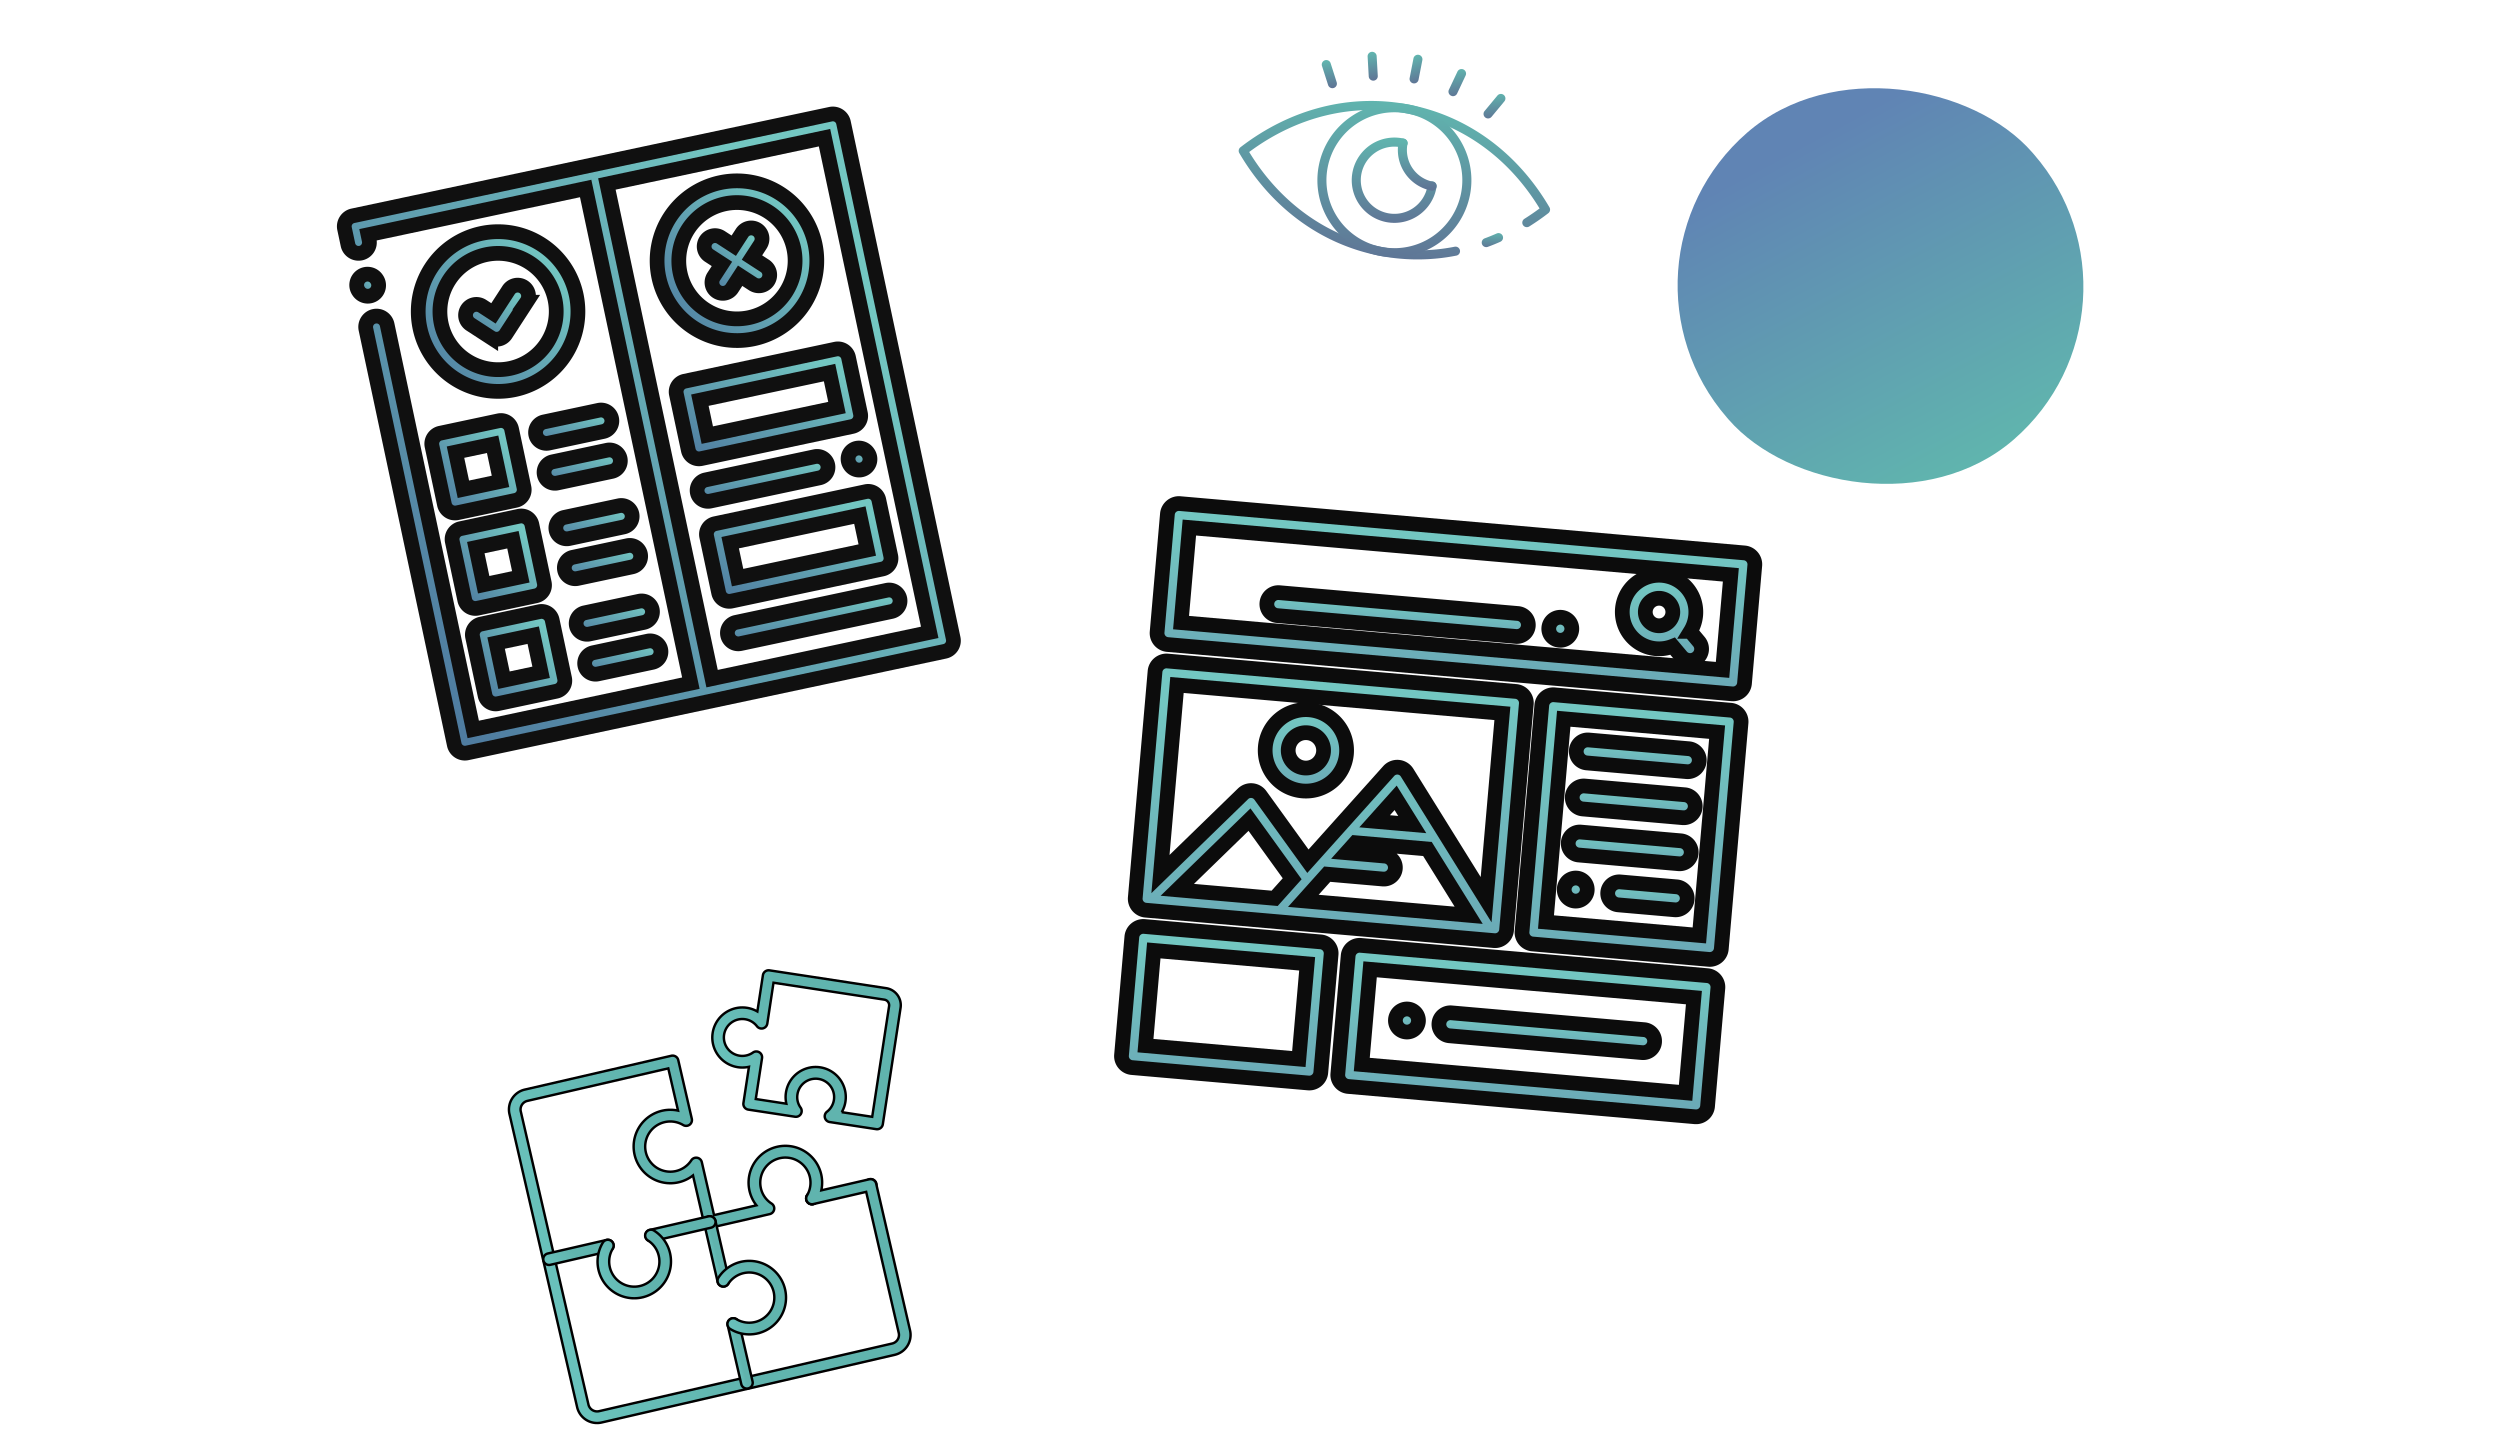 <svg xmlns="http://www.w3.org/2000/svg" xmlns:xlink="http://www.w3.org/1999/xlink" width="350" height="200" viewBox="0 0 373.069 290.77">
  <defs>
    <linearGradient id="linear-gradient" x1="0.696" y1="0.134" x2="0.5" y2="1" gradientUnits="objectBoundingBox">
      <stop offset="0" stop-color="#6084b4"/>
      <stop offset="1" stop-color="#60b4ae"/>
    </linearGradient>
    <linearGradient id="linear-gradient-2" x1="0.5" x2="0.724" y2="1.259" gradientUnits="objectBoundingBox">
      <stop offset="0" stop-color="#60b4ae"/>
      <stop offset="1" stop-color="#5e648f"/>
    </linearGradient>
    <linearGradient id="linear-gradient-12" x1="0.13" y1="0.146" x2="0.781" y2="3.4" gradientUnits="objectBoundingBox">
      <stop offset="0" stop-color="#73c7c2"/>
      <stop offset="1" stop-color="#56619a"/>
    </linearGradient>
    <linearGradient id="linear-gradient-28" x1="-1.084" y1="1.172" x2="0.5" y2="1" gradientUnits="objectBoundingBox">
      <stop offset="0" stop-color="#7fe4de"/>
      <stop offset="1" stop-color="#60b4ae"/>
    </linearGradient>
    <linearGradient id="linear-gradient-39" x1="0.955" y1="0.348" x2="-0.034" y2="0.854" gradientUnits="objectBoundingBox">
      <stop offset="0" stop-color="#73c7c2"/>
      <stop offset="1" stop-color="#4f7ca0"/>
    </linearGradient>
  </defs>
  <g id="Group_540" data-name="Group 540" transform="translate(-124.236 -1131)">
    <rect id="Rectangle_58" data-name="Rectangle 58" width="82.311" height="82.742" rx="41.155" transform="translate(380.9 1185.001) rotate(-41)" fill="url(#linear-gradient)"/>
    <g id="eye" transform="translate(313.448 1136.004) rotate(11)">
      <path id="Path_179" data-name="Path 179" d="M32.267,31.346C20.164,31.346,8.786,26,.23,16.282a.922.922,0,0,1,0-1.219C8.786,5.347,20.163,0,32.267,0S55.749,5.347,64.3,15.063a.922.922,0,0,1,0,1.217c-.987,1.127-2.06,2.234-3.28,3.383a.922.922,0,1,1-1.264-1.342c.955-.9,1.816-1.771,2.613-2.647C54.238,6.748,43.577,1.845,32.264,1.845S10.292,6.749,2.157,15.674C10.292,24.6,20.953,29.5,32.264,29.5a38.658,38.658,0,0,0,14.652-2.891.922.922,0,0,1,.694,1.707,40.481,40.481,0,0,1-15.344,3.027Z" transform="translate(0 10.326)" fill="url(#linear-gradient-2)"/>
      <path id="Path_180" data-name="Path 180" d="M.917,3.306A.922.922,0,0,1,.436,1.6c.787-.48,1.528-.962,2.2-1.434a.922.922,0,1,1,1.058,1.51c-.7.493-1.475,1-2.3,1.5A.916.916,0,0,1,.917,3.306Z" transform="translate(52.122 32.511)" fill="url(#linear-gradient-2)"/>
      <path id="Path_181" data-name="Path 181" d="M15.673,31.346A15.673,15.673,0,1,1,31.346,15.673,15.673,15.673,0,0,1,15.673,31.346Zm0-29.5A13.829,13.829,0,1,0,29.5,15.673,13.829,13.829,0,0,0,15.673,1.844Z" transform="translate(16.594 10.326)" fill="url(#linear-gradient-2)"/>
      <path id="Path_182" data-name="Path 182" d="M8.682,17.364A8.682,8.682,0,1,1,8.682,0a3.566,3.566,0,0,1,.369.013.922.922,0,1,1-.17,1.836c-.065-.006-.13,0-.195,0A6.838,6.838,0,1,0,15.52,8.684a1.885,1.885,0,0,0,0-.192.922.922,0,1,1,1.833-.178c.012.123.014.244.014.369a8.692,8.692,0,0,1-8.68,8.681Z" transform="translate(23.585 17.316)" fill="url(#linear-gradient-2)"/>
      <path id="Path_183" data-name="Path 183" d="M8.39,9.311A8.426,8.426,0,0,1,0,.922a.922.922,0,0,1,1.844,0A6.579,6.579,0,0,0,8.391,7.468a.922.922,0,0,1,0,1.844Z" transform="translate(31.628 17.332)" fill="url(#linear-gradient-2)"/>
      <path id="Path_184" data-name="Path 184" d="M.92,5.41A.922.922,0,0,1,.113,4.047L2.063.48a.922.922,0,1,1,1.617.885L1.73,4.931A.922.922,0,0,1,.92,5.41Z" transform="translate(47.485 4.626)" fill="url(#linear-gradient-2)"/>
      <path id="Path_185" data-name="Path 185" d="M.923,5.784A.922.922,0,0,1,.028,4.635L1.028.7a.922.922,0,1,1,1.788.453l-1,3.94a.922.922,0,0,1-.893.7Z" transform="translate(39.614 1.157)" fill="url(#linear-gradient-2)"/>
      <path id="Path_186" data-name="Path 186" d="M.922,5.91A.922.922,0,0,1,0,4.989V.922a.922.922,0,0,1,1.844,0V4.988A.922.922,0,0,1,.922,5.91Z" transform="translate(31.345 0)" fill="url(#linear-gradient-2)"/>
      <path id="Path_187" data-name="Path 187" d="M1.921,5.786a.922.922,0,0,1-.893-.7l-1-3.941A.922.922,0,0,1,1.816.7l1,3.941a.922.922,0,0,1-.9,1.149Z" transform="translate(22.077 1.156)" fill="url(#linear-gradient-2)"/>
      <path id="Path_188" data-name="Path 188" d="M2.879,5.408a.922.922,0,0,1-.809-.479L.114,1.365A.922.922,0,1,1,1.731.479L3.681,4.046A.922.922,0,0,1,2.874,5.41Z" transform="translate(13.254 4.628)" fill="url(#linear-gradient-2)"/>
    </g>
    <g id="web-design" transform="matrix(0.996, 0.087, -0.087, 0.996, 294.166, 1233.299)">
      <g id="Group_51" data-name="Group 51" transform="translate(0 0)">
        <g id="Group_50" data-name="Group 50" transform="translate(0 0)">
          <path id="Path_143" data-name="Path 143" d="M117.69,0H2.344A2.345,2.345,0,0,0,0,2.344V26.459A2.345,2.345,0,0,0,2.344,28.8H117.69a2.345,2.345,0,0,0,2.344-2.344V2.344A2.345,2.345,0,0,0,117.69,0Zm-2.344,24.114H4.689V4.689H115.345Z" stroke="#0c0c0c" stroke-width="3" fill="url(#linear-gradient-12)"/>
        </g>
      </g>
      <g id="Group_53" data-name="Group 53" transform="translate(93.956 6.015)">
        <g id="Group_52" data-name="Group 52" transform="translate(0 0)">
          <path id="Path_144" data-name="Path 144" d="M16.093,12.774l-1.915-1.915A7.491,7.491,0,0,0,2.194,2.19a7.491,7.491,0,0,0,8.669,11.985l1.915,1.915a2.344,2.344,0,1,0,3.315-3.316ZM9.47,9.467a2.8,2.8,0,1,1,.821-1.98A2.782,2.782,0,0,1,9.47,9.467Z" stroke="#0c0c0c" stroke-width="3" fill="url(#linear-gradient-12)"/>
        </g>
      </g>
      <g id="Group_55" data-name="Group 55" transform="translate(79.368 16.302)">
        <g id="Group_54" data-name="Group 54">
          <path id="Path_145" data-name="Path 145" d="M4.642,1.886a2.358,2.358,0,0,0-.134-.438,2.391,2.391,0,0,0-.216-.406A2.354,2.354,0,0,0,4,.686,2.246,2.246,0,0,0,3.646.4,2.314,2.314,0,0,0,3.24.179,2.366,2.366,0,0,0,2.8.046a2.32,2.32,0,0,0-.917,0,2.4,2.4,0,0,0-1.2.64,2.492,2.492,0,0,0-.291.356,2.4,2.4,0,0,0-.216.406,2.364,2.364,0,0,0-.134.438,2.382,2.382,0,0,0,0,.917,2.362,2.362,0,0,0,.134.438,2.476,2.476,0,0,0,.216.406A2.5,2.5,0,0,0,.685,4a2.423,2.423,0,0,0,.762.506,2.482,2.482,0,0,0,.438.134A2.335,2.335,0,0,0,3.24,4.509a2.4,2.4,0,0,0,.406-.216A2.233,2.233,0,0,0,4,4a2.365,2.365,0,0,0,.687-1.657A2.335,2.335,0,0,0,4.642,1.886Z" stroke="#0c0c0c" stroke-width="3" fill="url(#linear-gradient-12)"/>
        </g>
      </g>
      <g id="Group_57" data-name="Group 57" transform="translate(21.755 16.302)">
        <g id="Group_56" data-name="Group 56">
          <path id="Path_146" data-name="Path 146" d="M51.069,0H2.344a2.344,2.344,0,0,0,0,4.689H51.069a2.344,2.344,0,0,0,0-4.689Z" stroke="#0c0c0c" stroke-width="3" fill="url(#linear-gradient-12)"/>
        </g>
      </g>
      <g id="Group_59" data-name="Group 59" transform="translate(0.277 32.145)">
        <g id="Group_58" data-name="Group 58">
          <path id="Path_147" data-name="Path 147" d="M73.53,0H2.344A2.345,2.345,0,0,0,0,2.344V48.576A2.344,2.344,0,0,0,2.344,50.92H73.53a2.345,2.345,0,0,0,2.344-2.344V2.344A2.345,2.345,0,0,0,73.53,0ZM28.279,46.231H8.38l13.4-15.517,9.706,11.239Zm5.861,0L38.512,40.4H49.88a2.344,2.344,0,1,0,0-4.689H42.029l1.645-2.193h14.72l9.534,12.71Zm13.049-17.4,3.844-5.125,3.844,5.125Zm24,13.929L52.909,18.393a2.344,2.344,0,0,0-3.751,0L34.367,38.114,23.556,25.6a2.344,2.344,0,0,0-3.549,0L4.689,43.331V4.689h66.5Z" stroke="#0c0c0c" stroke-width="3" fill="url(#linear-gradient-12)"/>
        </g>
      </g>
      <g id="Group_61" data-name="Group 61" transform="translate(23.982 39.526)">
        <g id="Group_60" data-name="Group 60">
          <path id="Path_148" data-name="Path 148" d="M8.288,0a8.288,8.288,0,1,0,8.288,8.288A8.3,8.3,0,0,0,8.288,0Zm0,11.888a3.6,3.6,0,1,1,3.6-3.6A3.6,3.6,0,0,1,8.288,11.888Z" stroke="#0c0c0c" stroke-width="3" fill="url(#linear-gradient-12)"/>
        </g>
      </g>
      <g id="Group_63" data-name="Group 63" transform="translate(79.314 32.145)">
        <g id="Group_62" data-name="Group 62" transform="translate(0 0)">
          <path id="Path_149" data-name="Path 149" d="M38.376,0H2.344A2.344,2.344,0,0,0,0,2.344V48.576A2.344,2.344,0,0,0,2.344,50.92H38.376a2.345,2.345,0,0,0,2.344-2.344V2.344A2.345,2.345,0,0,0,38.376,0ZM36.031,46.232H4.689V4.689H36.031Z" stroke="#0c0c0c" stroke-width="3" fill="url(#linear-gradient-12)"/>
        </g>
      </g>
      <g id="Group_65" data-name="Group 65" transform="translate(87.117 40.696)">
        <g id="Group_64" data-name="Group 64">
          <path id="Path_150" data-name="Path 150" d="M22.77,0H2.344a2.344,2.344,0,1,0,0,4.689H22.77A2.344,2.344,0,0,0,22.77,0Z" stroke="#0c0c0c" stroke-width="3" fill="url(#linear-gradient-12)"/>
        </g>
      </g>
      <g id="Group_67" data-name="Group 67" transform="translate(87.117 50.105)">
        <g id="Group_66" data-name="Group 66">
          <path id="Path_151" data-name="Path 151" d="M22.77,0H2.344a2.344,2.344,0,1,0,0,4.689H22.77A2.344,2.344,0,0,0,22.77,0Z" stroke="#0c0c0c" stroke-width="3" fill="url(#linear-gradient-12)"/>
        </g>
      </g>
      <g id="Group_69" data-name="Group 69" transform="translate(87.117 59.514)">
        <g id="Group_68" data-name="Group 68" transform="translate(0 0)">
          <path id="Path_152" data-name="Path 152" d="M22.77,0H2.344a2.344,2.344,0,1,0,0,4.689H22.77A2.344,2.344,0,0,0,22.77,0Z" stroke="#0c0c0c" stroke-width="3" fill="url(#linear-gradient-12)"/>
        </g>
      </g>
      <g id="Group_71" data-name="Group 71" transform="translate(87.116 68.923)">
        <g id="Group_70" data-name="Group 70" transform="translate(0 0)">
          <path id="Path_153" data-name="Path 153" d="M4.644,1.886a2.355,2.355,0,0,0-.134-.438,2.472,2.472,0,0,0-.216-.406,2.346,2.346,0,0,0-2.408-1,2.364,2.364,0,0,0-.438.134,2.492,2.492,0,0,0-.406.216A2.281,2.281,0,0,0,.4,1.042a2.494,2.494,0,0,0-.216.406,2.362,2.362,0,0,0-.134.438,2.262,2.262,0,0,0,0,.916,2.364,2.364,0,0,0,.134.439A2.475,2.475,0,0,0,.4,3.646a2.281,2.281,0,0,0,.647.647,2.5,2.5,0,0,0,.406.216,2.369,2.369,0,0,0,.438.134A2.325,2.325,0,0,0,4,4a2.51,2.51,0,0,0,.293-.356,2.491,2.491,0,0,0,.216-.406A2.361,2.361,0,0,0,4.644,2.8a2.38,2.38,0,0,0,0-.916Z" stroke="#0c0c0c" stroke-width="3" fill="url(#linear-gradient-12)"/>
        </g>
      </g>
      <g id="Group_73" data-name="Group 73" transform="translate(96.005 68.923)">
        <g id="Group_72" data-name="Group 72">
          <path id="Path_154" data-name="Path 154" d="M13.882,0H2.344a2.344,2.344,0,1,0,0,4.689H13.882a2.344,2.344,0,1,0,0-4.689Z" stroke="#0c0c0c" stroke-width="3" fill="url(#linear-gradient-12)"/>
        </g>
      </g>
      <g id="Group_75" data-name="Group 75" transform="translate(0.277 86.392)">
        <g id="Group_74" data-name="Group 74">
          <path id="Path_155" data-name="Path 155" d="M38.376,0H2.344A2.345,2.345,0,0,0,0,2.344V26.492a2.344,2.344,0,0,0,2.344,2.344H38.376a2.344,2.344,0,0,0,2.344-2.344V2.344A2.345,2.345,0,0,0,38.376,0ZM36.031,24.148H4.689V4.689H36.031Z" stroke="#0c0c0c" stroke-width="3" fill="url(#linear-gradient-12)"/>
        </g>
      </g>
      <g id="Group_77" data-name="Group 77" transform="translate(44.48 86.392)">
        <g id="Group_76" data-name="Group 76">
          <path id="Path_156" data-name="Path 156" d="M73.21,0H2.344A2.345,2.345,0,0,0,0,2.344V26.492a2.345,2.345,0,0,0,2.344,2.344H73.21a2.345,2.345,0,0,0,2.344-2.344V2.344A2.345,2.345,0,0,0,73.21,0ZM70.865,24.148H4.689V4.689H70.865V24.148Z" stroke="#0c0c0c" stroke-width="3" fill="url(#linear-gradient-12)"/>
        </g>
      </g>
      <g id="Group_79" data-name="Group 79" transform="translate(55.206 98.467)">
        <g id="Group_78" data-name="Group 78">
          <path id="Path_157" data-name="Path 157" d="M4.642,1.887a2.37,2.37,0,0,0-.134-.438,2.309,2.309,0,0,0-.216-.405A2.276,2.276,0,0,0,3.646.4,2.332,2.332,0,0,0,3.24.18,2.375,2.375,0,0,0,2.8.044a2.413,2.413,0,0,0-.917,0A2.492,2.492,0,0,0,1.447.18a2.4,2.4,0,0,0-.4.216A2.243,2.243,0,0,0,.687.686a2.382,2.382,0,0,0-.293.357,2.31,2.31,0,0,0-.216.405,2.372,2.372,0,0,0-.134.438,2.367,2.367,0,0,0,0,.914,2.45,2.45,0,0,0,.134.441A2.349,2.349,0,0,0,2.344,4.688,2.325,2.325,0,0,0,2.8,4.644a2.369,2.369,0,0,0,.438-.136,2.165,2.165,0,0,0,.406-.216,2.278,2.278,0,0,0,.647-.647,2.375,2.375,0,0,0,.216-.4A2.445,2.445,0,0,0,4.642,2.8a2.253,2.253,0,0,0,0-.914Z" stroke="#0c0c0c" stroke-width="3" fill="url(#linear-gradient-12)"/>
        </g>
      </g>
      <g id="Group_81" data-name="Group 81" transform="translate(64.094 98.466)">
        <g id="Group_80" data-name="Group 80">
          <path id="Path_158" data-name="Path 158" d="M41.714,0H2.344a2.344,2.344,0,0,0,0,4.689h39.37a2.344,2.344,0,1,0,0-4.689Z" stroke="#0c0c0c" stroke-width="3" fill="url(#linear-gradient-12)"/>
        </g>
      </g>
    </g>
    <g id="puzzle-piece_1_" data-name="puzzle-piece (1)" transform="translate(156.291 1341.507) rotate(-13)">
      <path id="Path_241" data-name="Path 241" d="M28.9,36.545a1.181,1.181,0,0,1-.436-.084l-8.906-3.543a1.181,1.181,0,0,1-.056-2.172,3.753,3.753,0,1,0-5.06-4.8,3.624,3.624,0,0,0,.009,2.775,1.181,1.181,0,0,1-1.522,1.561l-8.94-3.553A1.181,1.181,0,0,1,3.326,25.2L6.08,18.269a6.114,6.114,0,1,1,4.2-10.588L13.043.744a1.181,1.181,0,0,1,1.535-.66L36.893,8.953a3.509,3.509,0,0,1,1.963,4.55L30,35.793A1.181,1.181,0,0,1,28.9,36.545Zm-6.5-5.034,5.834,2.317,8.423-21.192a1.158,1.158,0,0,0-.639-1.482L14.8,2.716l-3.1,7.825a1.181,1.181,0,0,1-2.176.048,3.753,3.753,0,1,0-2,5.034,1.181,1.181,0,0,1,1.547,1.528L5.958,24.97,11.807,27.3a6.125,6.125,0,1,1,10.6,4.212Z" transform="translate(43.579 0)" stroke="#000" stroke-width="0.5" fill="url(#linear-gradient-28)"/>
      <path id="Path_242" data-name="Path 242" d="M1.186,2.362A1.181,1.181,0,0,1,1.176,0h.011a1.181,1.181,0,0,1,0,2.362Z" transform="translate(67.202 46.078)" stroke="#000" stroke-width="0.5" fill="url(#linear-gradient-28)"/>
      <path id="Path_243" data-name="Path 243" d="M1.187,2.362A1.181,1.181,0,1,1,1.175,0h.012a1.181,1.181,0,0,1,0,2.362Z" transform="translate(54.952 46.078)" stroke="#000" stroke-width="0.5" fill="url(#linear-gradient-28)"/>
      <path id="Path_244" data-name="Path 244" d="M1.181,2.363a1.183,1.183,0,1,1,.472-.1,1.157,1.157,0,0,1-.472.1Z" transform="translate(54.946 46.083)" stroke="#000" stroke-width="0.5" fill="url(#linear-gradient-28)"/>
      <path id="Path_245" data-name="Path 245" d="M65.4,69.542H4.166A4.165,4.165,0,0,1,0,65.387V4.143A4.16,4.16,0,0,1,4.166,0h30.6a1.181,1.181,0,0,1,1.181,1.181V13.427a1.181,1.181,0,0,1-2.008.848,5.109,5.109,0,1,0,0,7.383,1.181,1.181,0,0,1,2.008.848V33.56H44.8a7.487,7.487,0,1,1,13.557,0H68.361a1.181,1.181,0,0,1,1.181,1.181V65.387A4.153,4.153,0,0,1,65.4,69.542ZM4.166,2.362a1.8,1.8,0,0,0-1.8,1.781V65.387a1.8,1.8,0,0,0,1.8,1.793H65.4a1.789,1.789,0,0,0,1.781-1.793V35.916H56.139a1.181,1.181,0,0,1-.853-2,5.112,5.112,0,1,0-8.82-3.527A4.953,4.953,0,0,0,47.884,33.9a1.181,1.181,0,0,1-.84,2.008H34.771a1.181,1.181,0,0,1-1.181-1.181v-10a7.474,7.474,0,1,1,0-13.541V2.362Z" transform="translate(0 12.524)" stroke="#000" stroke-width="0.5" fill="url(#linear-gradient-28)"/>
      <path id="Path_246" data-name="Path 246" d="M1.181,14.621A1.181,1.181,0,0,1,0,13.44V1.188a1.181,1.181,0,0,1,2.362-.013V13.434a1.181,1.181,0,0,1-1.181,1.187Z" transform="translate(33.601 46.085)" stroke="#000" stroke-width="0.5" fill="url(#linear-gradient-28)"/>
      <path id="Path_247" data-name="Path 247" d="M1.181,14.627A1.181,1.181,0,0,1,0,13.446V1.181a1.181,1.181,0,1,1,2.362,0V13.446a1.181,1.181,0,0,1-1.181,1.181Z" transform="translate(33.61 67.392)" stroke="#000" stroke-width="0.5" fill="url(#linear-gradient-28)"/>
      <path id="Path_248" data-name="Path 248" d="M13.4,2.362H1.181A1.181,1.181,0,1,1,1.181,0H13.4a1.181,1.181,0,0,1,0,2.362Z" transform="translate(21.379 46.078)" stroke="#000" stroke-width="0.5" fill="url(#linear-gradient-28)"/>
      <path id="Path_249" data-name="Path 249" d="M13.45,2.362H1.181A1.181,1.181,0,1,1,1.181,0H13.45a1.181,1.181,0,1,1,0,2.362Z" transform="translate(0.033 46.085)" stroke="#000" stroke-width="0.5" fill="url(#linear-gradient-28)"/>
      <path id="Path_250" data-name="Path 250" d="M7.471,13.06A7.468,7.468,0,0,1,2.112.387,1.181,1.181,0,1,1,3.806,2.034a5.11,5.11,0,1,0,8.783,3.552A5.019,5.019,0,0,0,11.16,2.042,1.181,1.181,0,1,1,12.844.388a7.374,7.374,0,0,1,2.107,5.2,7.487,7.487,0,0,1-7.48,7.468Z" transform="translate(10.526 46.056)" stroke="#000" stroke-width="0.5" fill="url(#linear-gradient-28)"/>
      <path id="Path_251" data-name="Path 251" d="M5.581,14.961a7.451,7.451,0,0,1-5.2-2.11,1.181,1.181,0,1,1,1.639-1.7,5.107,5.107,0,1,0,.043-7.4,1.181,1.181,0,0,1-2.043-.8V2.942a1.181,1.181,0,0,1,.361-.849,7.48,7.48,0,1,1,5.2,12.867Z" transform="translate(33.586 56.582)" stroke="#000" stroke-width="0.5" fill="url(#linear-gradient-28)"/>
    </g>
    <g id="test" transform="matrix(0.978, -0.208, 0.208, 0.978, 126, 1175.387)">
      <path id="Path_159" data-name="Path 159" d="M101.631,0H2.209A2.209,2.209,0,0,0,0,2.209V5.554a2.208,2.208,0,1,0,4.417,0V4.417H49.711V107.365H4.417V23.13A2.208,2.208,0,1,0,0,23.13v86.444a2.209,2.209,0,0,0,2.209,2.209h99.422a2.209,2.209,0,0,0,2.209-2.209V2.209A2.209,2.209,0,0,0,101.631,0ZM99.422,107.366H54.128V4.417H99.422Zm0,0" transform="translate(0.015 0)" stroke="#101010" stroke-width="3" fill="url(#linear-gradient-39)"/>
      <path id="Path_160" data-name="Path 160" d="M16.254,0A16.255,16.255,0,1,0,32.509,16.254,16.273,16.273,0,0,0,16.254,0Zm0,28.091A11.837,11.837,0,1,1,28.092,16.254,11.851,11.851,0,0,1,16.254,28.091Zm0,0" transform="translate(10.825 8.953)" stroke="#101010" stroke-width="3" fill="url(#linear-gradient-39)"/>
      <path id="Path_161" data-name="Path 161" d="M9.651.647,5.71,4.588,3.771,2.648A2.209,2.209,0,0,0,.647,5.771l3.5,3.5a2.21,2.21,0,0,0,3.124,0l5.5-5.5A2.209,2.209,0,1,0,9.651.647Zm0,0" transform="translate(20.369 20.795)" stroke="#101010" stroke-width="3" fill="url(#linear-gradient-39)"/>
      <path id="Path_162" data-name="Path 162" d="M16.254,32.509A16.255,16.255,0,1,0,0,16.255,16.272,16.272,0,0,0,16.254,32.509Zm0-28.091A11.837,11.837,0,1,1,4.417,16.255,11.851,11.851,0,0,1,16.254,4.418Zm0,0" transform="translate(60.537 8.952)" stroke="#101010" stroke-width="3" fill="url(#linear-gradient-39)"/>
      <path id="Path_163" data-name="Path 163" d="M.647,11.239a2.209,2.209,0,0,0,3.123,0L5.943,9.066l2.173,2.173a2.209,2.209,0,1,0,3.123-3.124L9.066,5.943l2.173-2.172A2.209,2.209,0,1,0,8.116.647L5.943,2.819,3.77.647A2.209,2.209,0,1,0,.647,3.771L2.819,5.943.647,8.115A2.208,2.208,0,0,0,.647,11.239Zm0,0" transform="translate(70.848 19.265)" stroke="#101010" stroke-width="3" fill="url(#linear-gradient-39)"/>
      <path id="Path_164" data-name="Path 164" d="M0,2.209V14.351a2.209,2.209,0,0,0,2.209,2.209H14.351a2.209,2.209,0,0,0,2.208-2.209V2.209A2.209,2.209,0,0,0,14.351,0H2.209A2.208,2.208,0,0,0,0,2.209ZM4.417,4.417h7.726v7.726H4.417Zm0,0" transform="translate(8.226 46.987)" stroke="#101010" stroke-width="3" fill="url(#linear-gradient-39)"/>
      <path id="Path_165" data-name="Path 165" d="M13.569,0H2.208a2.208,2.208,0,0,0,0,4.417H13.569a2.208,2.208,0,0,0,0-4.417Zm0,0" transform="translate(29.373 49.134)" stroke="#101010" stroke-width="3" fill="url(#linear-gradient-39)"/>
      <path id="Path_166" data-name="Path 166" d="M13.569,0H2.208a2.208,2.208,0,0,0,0,4.417H13.569a2.208,2.208,0,0,0,0-4.417Zm0,0" transform="translate(29.373 57.442)" stroke="#101010" stroke-width="3" fill="url(#linear-gradient-39)"/>
      <path id="Path_167" data-name="Path 167" d="M0,14.351a2.208,2.208,0,0,0,2.209,2.208H14.351a2.208,2.208,0,0,0,2.208-2.208V2.209A2.209,2.209,0,0,0,14.351,0H2.209A2.209,2.209,0,0,0,0,2.209ZM4.417,4.418h7.726v7.725H4.417Zm0,0" transform="translate(8.226 66.853)" stroke="#101010" stroke-width="3" fill="url(#linear-gradient-39)"/>
      <path id="Path_168" data-name="Path 168" d="M13.569,0H2.208a2.208,2.208,0,0,0,0,4.417H13.569a2.208,2.208,0,0,0,0-4.417Zm0,0" transform="translate(29.373 69)" stroke="#101010" stroke-width="3" fill="url(#linear-gradient-39)"/>
      <path id="Path_169" data-name="Path 169" d="M13.569,0H2.208a2.208,2.208,0,0,0,0,4.417H13.569a2.208,2.208,0,0,0,0-4.417Zm0,0" transform="translate(29.373 77.308)" stroke="#101010" stroke-width="3" fill="url(#linear-gradient-39)"/>
      <path id="Path_170" data-name="Path 170" d="M0,14.351a2.209,2.209,0,0,0,2.209,2.209H14.351a2.209,2.209,0,0,0,2.208-2.209V2.209A2.209,2.209,0,0,0,14.351,0H2.209A2.209,2.209,0,0,0,0,2.209ZM4.417,4.417h7.726v7.726H4.417Zm0,0" transform="translate(8.226 86.719)" stroke="#101010" stroke-width="3" fill="url(#linear-gradient-39)"/>
      <path id="Path_171" data-name="Path 171" d="M13.569,0H2.208a2.209,2.209,0,0,0,0,4.418H13.569a2.209,2.209,0,0,0,0-4.418Zm0,0" transform="translate(29.373 88.866)" stroke="#101010" stroke-width="3" fill="url(#linear-gradient-39)"/>
      <path id="Path_172" data-name="Path 172" d="M13.569,0H2.208a2.209,2.209,0,0,0,0,4.418H13.569a2.209,2.209,0,0,0,0-4.418Zm0,0" transform="translate(29.373 97.174)" stroke="#101010" stroke-width="3" fill="url(#linear-gradient-39)"/>
      <path id="Path_173" data-name="Path 173" d="M2.208,16.106H33.614A2.209,2.209,0,0,0,35.823,13.9V2.209A2.209,2.209,0,0,0,33.614,0H2.208A2.209,2.209,0,0,0,0,2.209V13.9A2.209,2.209,0,0,0,2.208,16.106ZM4.417,4.417H31.405v7.271H4.417Zm0,0" transform="translate(59.085 46.987)" stroke="#101010" stroke-width="3" fill="url(#linear-gradient-39)"/>
      <path id="Path_174" data-name="Path 174" d="M2.208,4.417H24.927a2.208,2.208,0,0,0,0-4.417H2.208a2.208,2.208,0,0,0,0,4.417Zm0,0" transform="translate(59.085 67.519)" stroke="#101010" stroke-width="3" fill="url(#linear-gradient-39)"/>
      <path id="Path_175" data-name="Path 175" d="M2.208,16.106H33.614A2.209,2.209,0,0,0,35.823,13.9V2.209A2.209,2.209,0,0,0,33.614,0H2.208A2.209,2.209,0,0,0,0,2.209V13.9A2.209,2.209,0,0,0,2.208,16.106ZM4.417,4.418H31.405v7.271H4.417Zm0,0" transform="translate(59.085 76.642)" stroke="#101010" stroke-width="3" fill="url(#linear-gradient-39)"/>
      <path id="Path_176" data-name="Path 176" d="M2.208,4.418H33.614a2.209,2.209,0,1,0,0-4.418H2.208a2.209,2.209,0,0,0,0,4.418Zm0,0" transform="translate(59.085 97.174)" stroke="#101010" stroke-width="3" fill="url(#linear-gradient-39)"/>
      <path id="Path_177" data-name="Path 177" d="M4.256,1.381A2.208,2.208,0,1,0,.162,3.037l.03.073A2.208,2.208,0,1,0,4.286,1.454Zm0,0" transform="translate(90.475 67.622)" stroke="#101010" stroke-width="3" fill="url(#linear-gradient-39)"/>
      <path id="Path_178" data-name="Path 178" d="M.191,3.11a2.209,2.209,0,1,0,4.1-1.656l-.03-.073A2.208,2.208,0,0,0,.162,3.037Zm0,0" transform="translate(0 12.197)" stroke="#101010" stroke-width="3" fill="url(#linear-gradient-39)"/>
    </g>
  </g>
</svg>
